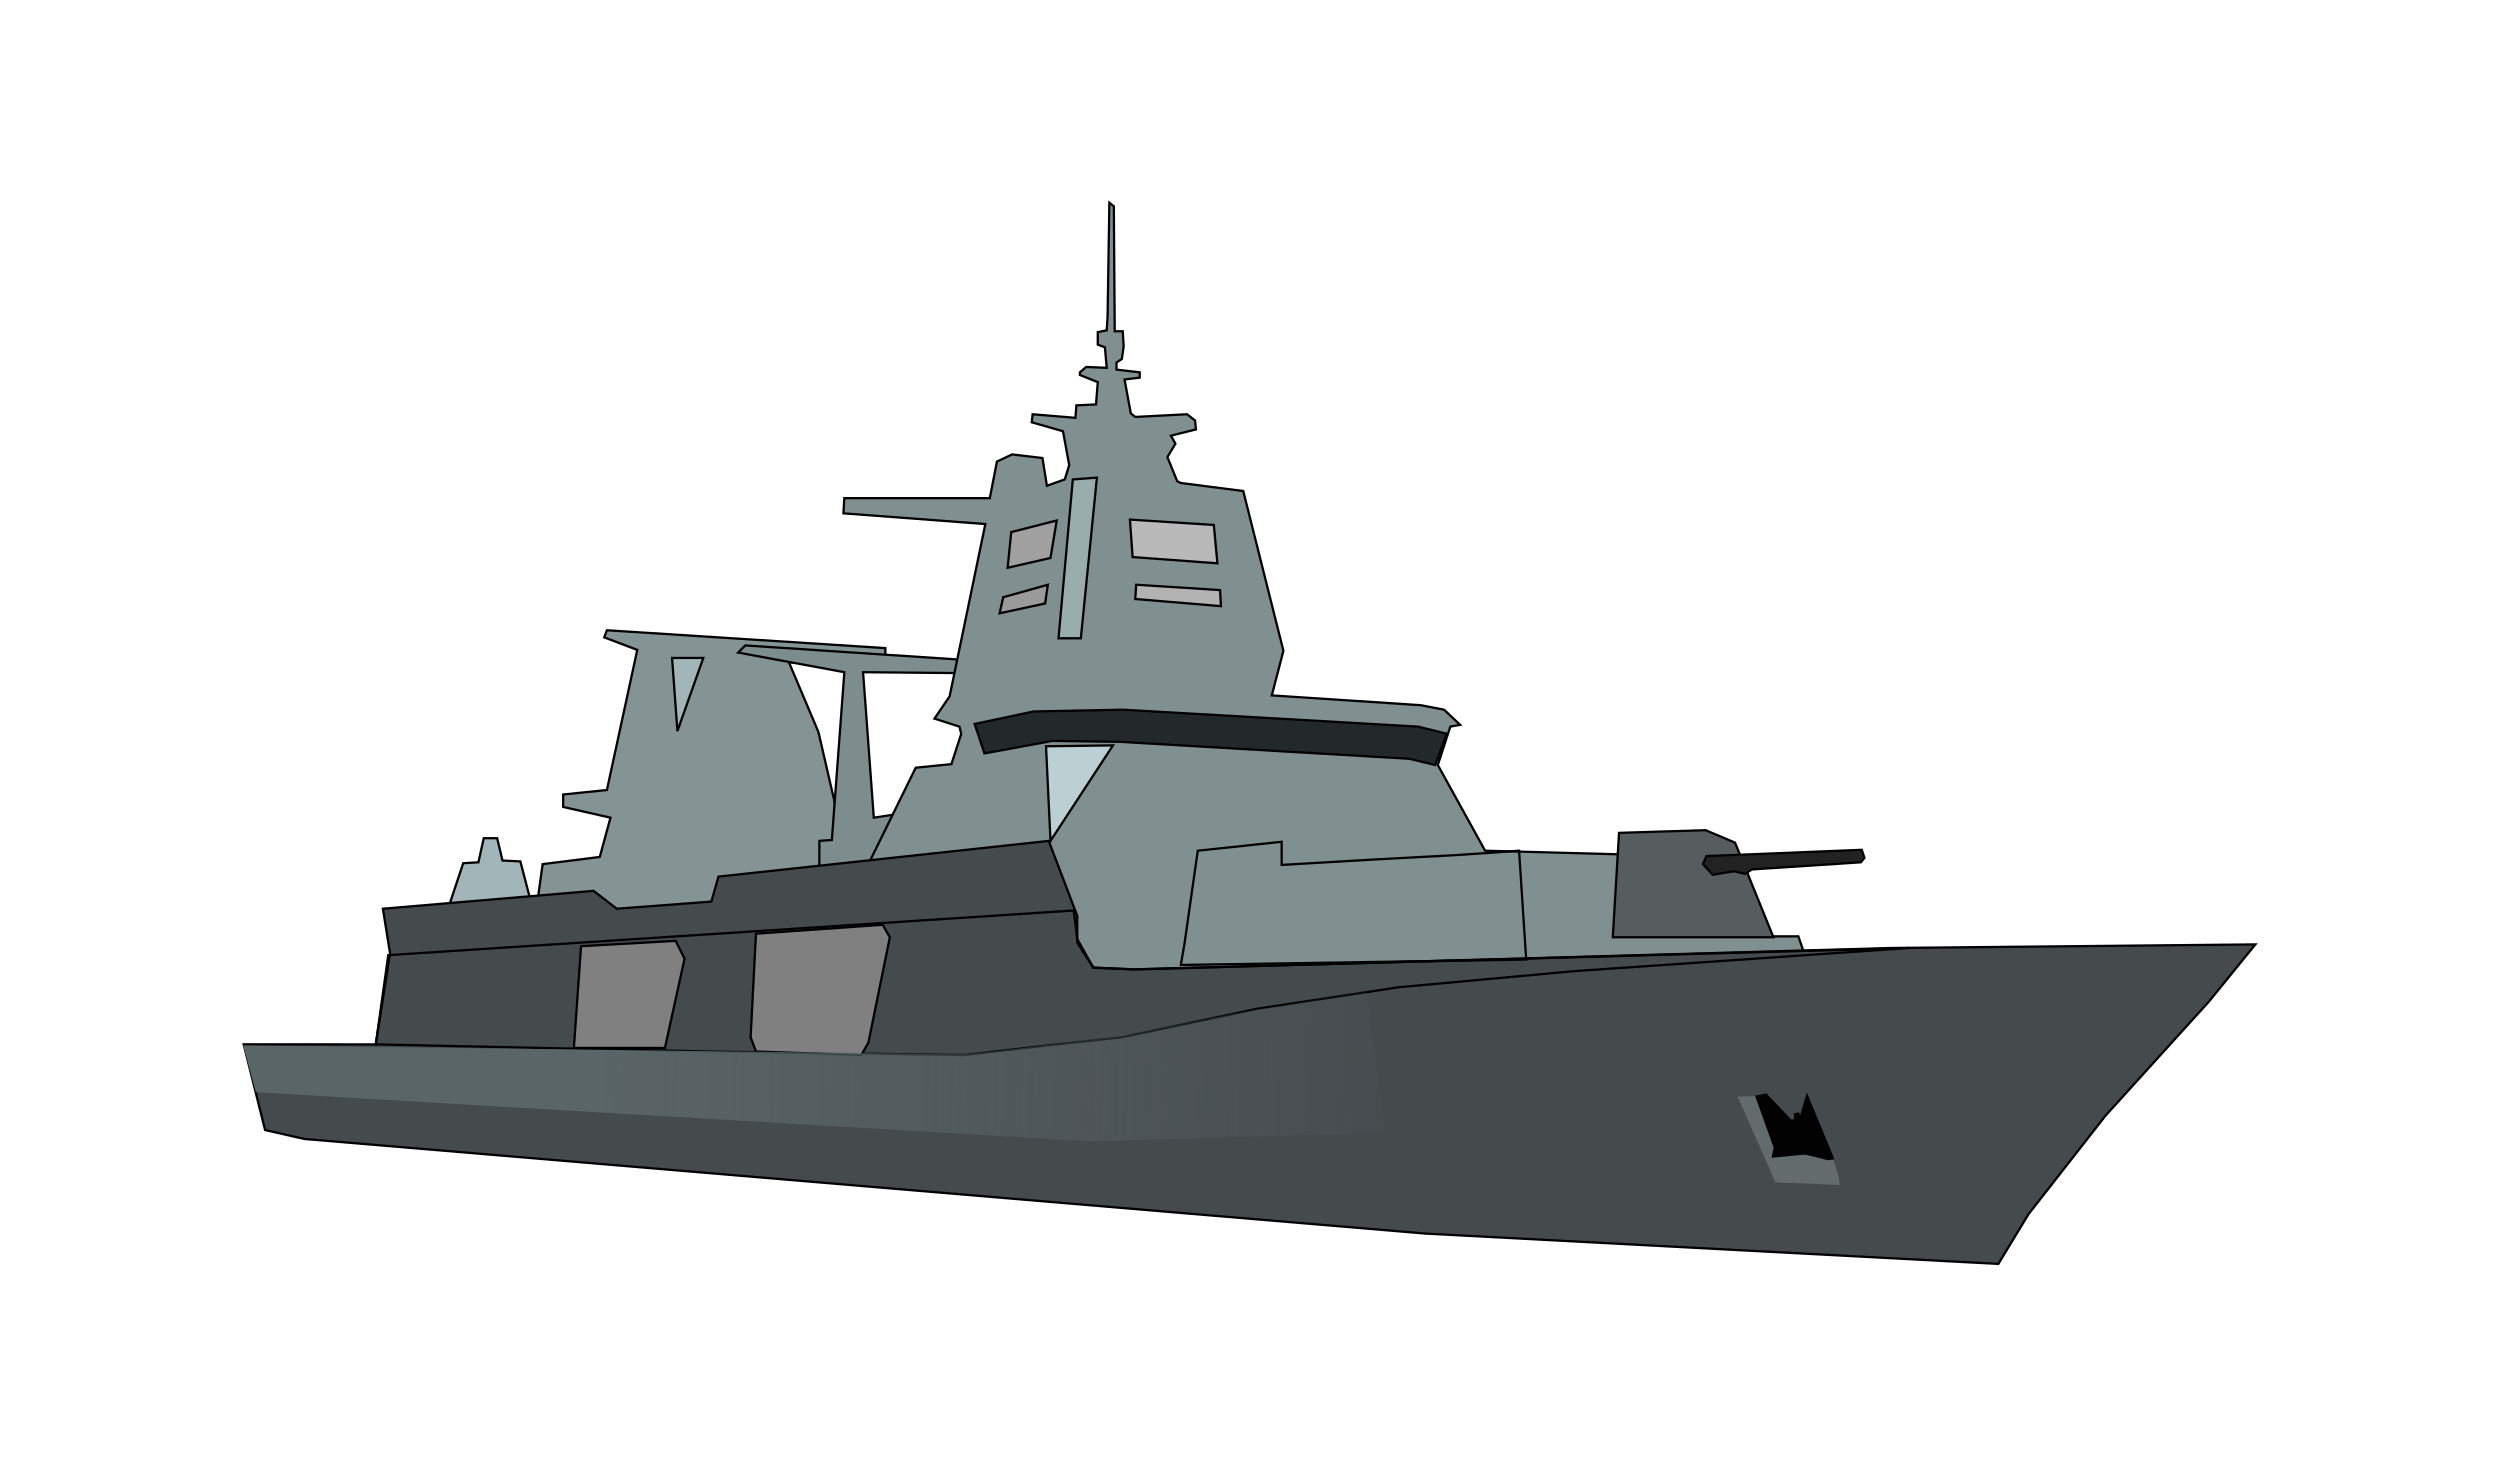 <?xml version="1.0" encoding="UTF-8" standalone="no"?>
<!-- Created with Inkscape (http://www.inkscape.org/) -->

<svg
   xmlns:dc="http://purl.org/dc/elements/1.1/"
   xmlns:cc="http://creativecommons.org/ns#"
   xmlns:rdf="http://www.w3.org/1999/02/22-rdf-syntax-ns#"
   xmlns:svg="http://www.w3.org/2000/svg"
   xmlns="http://www.w3.org/2000/svg"
   xmlns:sodipodi="http://sodipodi.sourceforge.net/DTD/sodipodi-0.dtd"
   xmlns:inkscape="http://www.inkscape.org/namespaces/inkscape"
   id="svg3032"
   sodipodi:docname="frigate.svg"
   height="170mm"
   width="290mm"
   version="1.1"
   inkscape:version="0.92.4 (5da689c313, 2019-01-14)">
  <defs
     id="defs3034">
    <linearGradient
       id="linearGradient3105"
       y2="511.67"
       gradientUnits="userSpaceOnUse"
       x2="623.72"
       y1="503.84"
       x1="239.47"
       inkscape:collect="always">
      <stop
         id="stop3101"
         style="stop-color:#5a6567"
         offset="0" />
      <stop
         id="stop3103"
         style="stop-color:#5a6567;stop-opacity:0"
         offset="1" />
    </linearGradient>
  </defs>
  <sodipodi:namedview
     id="namedview3036"
     bordercolor="#666666"
     inkscape:pageshadow="2"
     inkscape:window-y="-8"
     pagecolor="#ffffff"
     inkscape:window-height="838"
     inkscape:window-maximized="1"
     inkscape:zoom="0.45177387"
     inkscape:window-x="-8"
     showgrid="false"
     borderopacity="1.0"
     inkscape:current-layer="layer3"
     inkscape:cx="896.53984"
     inkscape:cy="407.2839"
     inkscape:window-width="1600"
     inkscape:pageopacity="0.0"
     inkscape:document-units="mm" />
  <g
     id="layer3"
     inkscape:label="Ebene"
     inkscape:groupmode="layer"
     transform="translate(0,-151.181)">
    <g
       id="g3107"
       inkscape:export-ydpi="90"
       inkscape:export-xdpi="90"
       inkscape:export-filename="C:\Documents and Settings\10119522\Desktop\fregatte.png"
       transform="translate(19.185,121.656)">
      <path
         id="path3065"
         d="m 215.99,427.54 0.391,-2.348 2.348,-16.826 25.043,-3.13 4.696,-17.217 -20.739,-4.696 v -5.478 l 19.173,-1.956 13.304,-61.433 -14.478,-5.478 1.174,-3.13 122.08,7.826 v 5.478 l -42.26,0.783 12.913,30.521 16.826,72.781 -136.95,13.304 z"
         style="fill:#849494;stroke:#000000;stroke-width:1px"
         inkscape:connector-curvature="0" />
      <path
         id="path3067"
         d="m 340.04,413.84 v -15.652 l 5.478,-0.391 5.478,-73.563 -46.564,-8.608 3.13,-3.13 94.693,6.261 -0.783,5.869 -42.26,-0.391 4.696,63.781 18,-2.739 -5.869,27.391 z"
         style="fill:#7d8d8d;stroke:#000000;stroke-width:1px"
         inkscape:connector-curvature="0" />
      <path
         id="path3063"
         d="m 361.16,409.15 21.13,-43.042 15.652,-1.565 4.304,-13.304 -0.783,-3.13 -10.956,-3.522 6.652,-9.782 15.652,-75.52 -62.216,-4.696 0.391,-6.652 h 63.781 l 3.13,-16.043 6.652,-3.13 13.304,1.565 1.956,12.174 7.826,-2.783 1.956,-6.261 -2.739,-14.869 -13.695,-3.913 0.391,-3.522 18.782,1.565 0.391,-5.478 8.608,-0.391 0.783,-9.782 -7.826,-3.13 v -1.174 l 2.739,-2.348 9,0.391 -0.783,-9 -3.13,-1.174 v -5.478 l 3.913,-0.783 0.391,-6.261 0.783,-49.694 1.956,1.565 0.391,54.781 h 3.522 l 0.391,6.652 -0.783,5.478 -2.348,1.565 v 3.13 l 10.174,1.174 v 2.348 l -6.652,0.783 2.739,14.869 1.956,1.565 22.695,-1.174 3.522,2.739 0.391,3.913 -10.956,2.739 1.956,3.522 -3.522,5.869 4.304,10.565 1.565,0.783 27.391,3.522 17.608,70.042 -5.087,19.565 65.346,4.304 10.174,1.956 7.043,6.652 -4.304,0.783 -5.478,16.826 20.739,37.564 100.56,2.739 24.26,34.825 h 12.521 l 4.304,12.521 -318.12,10.174 z"
         style="fill:#809090;stroke:#000000;stroke-width:1px"
         inkscape:connector-curvature="0" />
      <path
         id="path3061"
         d="m 178.04,425.58 5.869,-17.608 6.652,-0.391 2.348,-10.565 h 5.869 l 2.348,9.782 7.826,0.391 4.696,18 z"
         style="fill:#a2b5b9;stroke:#000000;stroke-width:1px"
         inkscape:connector-curvature="0" />
      <path
         id="path3053"
         d="m 969.63,443.58 -159.65,1.565 -331.04,9.391 -18.782,-0.783 -7.043,-10.956 v -11.739 l -12.521,-32.869 -144.78,15.652 -3.13,10.956 -41.477,3.13 -10.174,-7.826 -92.346,7.826 3.13,19.565 -6.261,39.912 H 87.644 l 9.391,37.564 17.217,3.913 491.47,41.477 251.21,13.304 13.304,-21.912 33.651,-43.042 45.39,-50.086 z"
         style="fill:#454a4d;stroke:#000000;stroke-width:1px"
         inkscape:connector-curvature="0" />
      <path
         id="path3055"
         d="m 151.04,448.28 300.51,-19.565 1.565,12.521 7.043,12.521 17.217,0.783 340.43,-9.391 -147.13,10.174 -76.694,7.043 -61.825,9.391 -59.477,12.521 -35.217,3.913 -33.651,3.913 -112.69,-1.565 -145.56,-3.13 z"
         style="fill:none;stroke:#000000;stroke-width:1px"
         inkscape:connector-curvature="0" />
      <path
         id="path3057"
         d="m 235.56,444.36 -3.13,44.608 39.912,10e-6 8.608,-39.129 -3.913,-7.826 z"
         sodipodi:nodetypes="cccccc"
         style="fill:#808080;stroke:#000000;stroke-width:1px"
         inkscape:connector-curvature="0" />
      <path
         id="path3059"
         d="m 312.25,438.88 55.564,-3.913 3.13,5.478 -9.391,46.173 -3.13,5.478 -46.173,-1.565 -2.348,-6.261 z"
         style="fill:#808080;stroke:#000000;stroke-width:1px"
         inkscape:connector-curvature="0" />
      <path
         id="path3069"
         d="m 690.64,394.67 37.956,-1.174 12.913,5.478 16.826,41.477 h -70.433 z"
         style="fill:#575d5e;stroke:#000000;stroke-width:1px"
         inkscape:connector-curvature="0" />
      <path
         id="path3071"
         d="m 728.98,404.84 68.085,-2.739 1.174,3.522 -1.565,1.956 -47.738,3.13 -3.13,1.956 -4.696,-1.174 -9.391,1.565 -4.304,-4.696 z"
         style="fill:#222222;stroke:#000000;stroke-width:1px"
         inkscape:connector-curvature="0" />
      <path
         id="path3073"
         d="m 408.12,346.93 25.825,-5.478 39.129,-0.783 129.52,7.435 12.521,3.13 -5.087,13.695 -11.348,-2.739 -127.17,-7.435 -29.347,-0.391 -29.738,5.478 z"
         style="fill:#23282b;stroke:#000000;stroke-width:1px"
         inkscape:connector-curvature="0" />
      <path
         id="path3075"
         d="m 439.42,356.71 1.956,41.477 27.391,-41.869 z"
         style="fill:#bbd0d3;stroke:#000000;stroke-width:1px"
         inkscape:connector-curvature="0" />
      <path
         id="path3077"
         d="m 451.16,239.72 10.565,-0.783 -7.043,70.433 h -9.782 z"
         style="fill:#99adac;stroke:#000000;stroke-width:1px"
         inkscape:connector-curvature="0" />
      <path
         id="path3079"
         d="m 498.51,452.58 1.565,-9 5.869,-41.086 36.782,-3.913 8.1e-4,10.147 39.52,-2.321 36.39,-1.956 17.608,-1.174 10.565,-0.783 3.13,47.738 z"
         sodipodi:nodetypes="ccccccccccc"
         style="fill:none;stroke:#000000;stroke-width:1px"
         inkscape:connector-curvature="0" />
      <path
         id="path3081"
         d="m 275.47,317.97 h 1.956 11.739 l -11.348,32.086 z"
         style="fill:#a2b5b9;stroke:#000000;stroke-width:1px"
         inkscape:connector-curvature="0" />
      <path
         id="path3083"
         d="m 477.38,273.76 -1.174,-16.434 36.782,2.348 1.565,16.826 z"
         style="fill:#b9b9b9;stroke:#000000;stroke-width:1px"
         inkscape:connector-curvature="0" />
      <path
         id="path3085"
         d="m 478.94,285.89 36.782,2.348 0.391,7.043 -37.564,-3.13 z"
         sodipodi:nodetypes="ccccc"
         style="fill:#b3b3b3;stroke:#000000;stroke-width:1px"
         inkscape:connector-curvature="0" />
      <path
         id="path3087"
         d="m 424.16,262.8 19.956,-5.087 -2.739,16.434 -18.782,4.304 z"
         style="fill:#a0a0a0;stroke:#000000;stroke-width:1px"
         inkscape:connector-curvature="0" />
      <path
         id="path3089"
         d="m 420.64,291.37 19.565,-5.478 -1.174,8.217 -19.956,4.304 z"
         style="fill:#9a9a9a;stroke:#000000;stroke-width:1px"
         inkscape:connector-curvature="0" />
      <path
         id="path3091"
         d="m 87.433,487.88 5.534,20.475 366.33,21.582 128.94,-3.874 -8.301,-61.978 -59.764,9.961 -46.483,9.407 -53.677,6.641 -16.048,1.66 z"
         style="fill:url(#linearGradient3105)"
         inkscape:connector-curvature="0" />
      <path
         id="path3097"
         d="m 742.63,510.29 9.684,-0.277 9.684,25.732 22.135,0.553 2.767,9.131 0.553,3.597 -28.222,-1.107 z"
         style="fill:#636b6d"
         inkscape:connector-curvature="0" />
      <path
         id="path3095"
         d="m 750.93,510.29 4.15,-0.83 10.791,11.344 h 1.937 v -2.767 l 1.383,-0.277 0.83,2.49 3.044,-10.237 11.344,27.392 -2.213,0.277 -9.961,-2.49 -14.111,1.383 0.83,-3.874 z"
         style="fill:#010101;stroke:#000000;stroke-width:1px"
         inkscape:connector-curvature="0" />
    </g>
  </g>
</svg>
